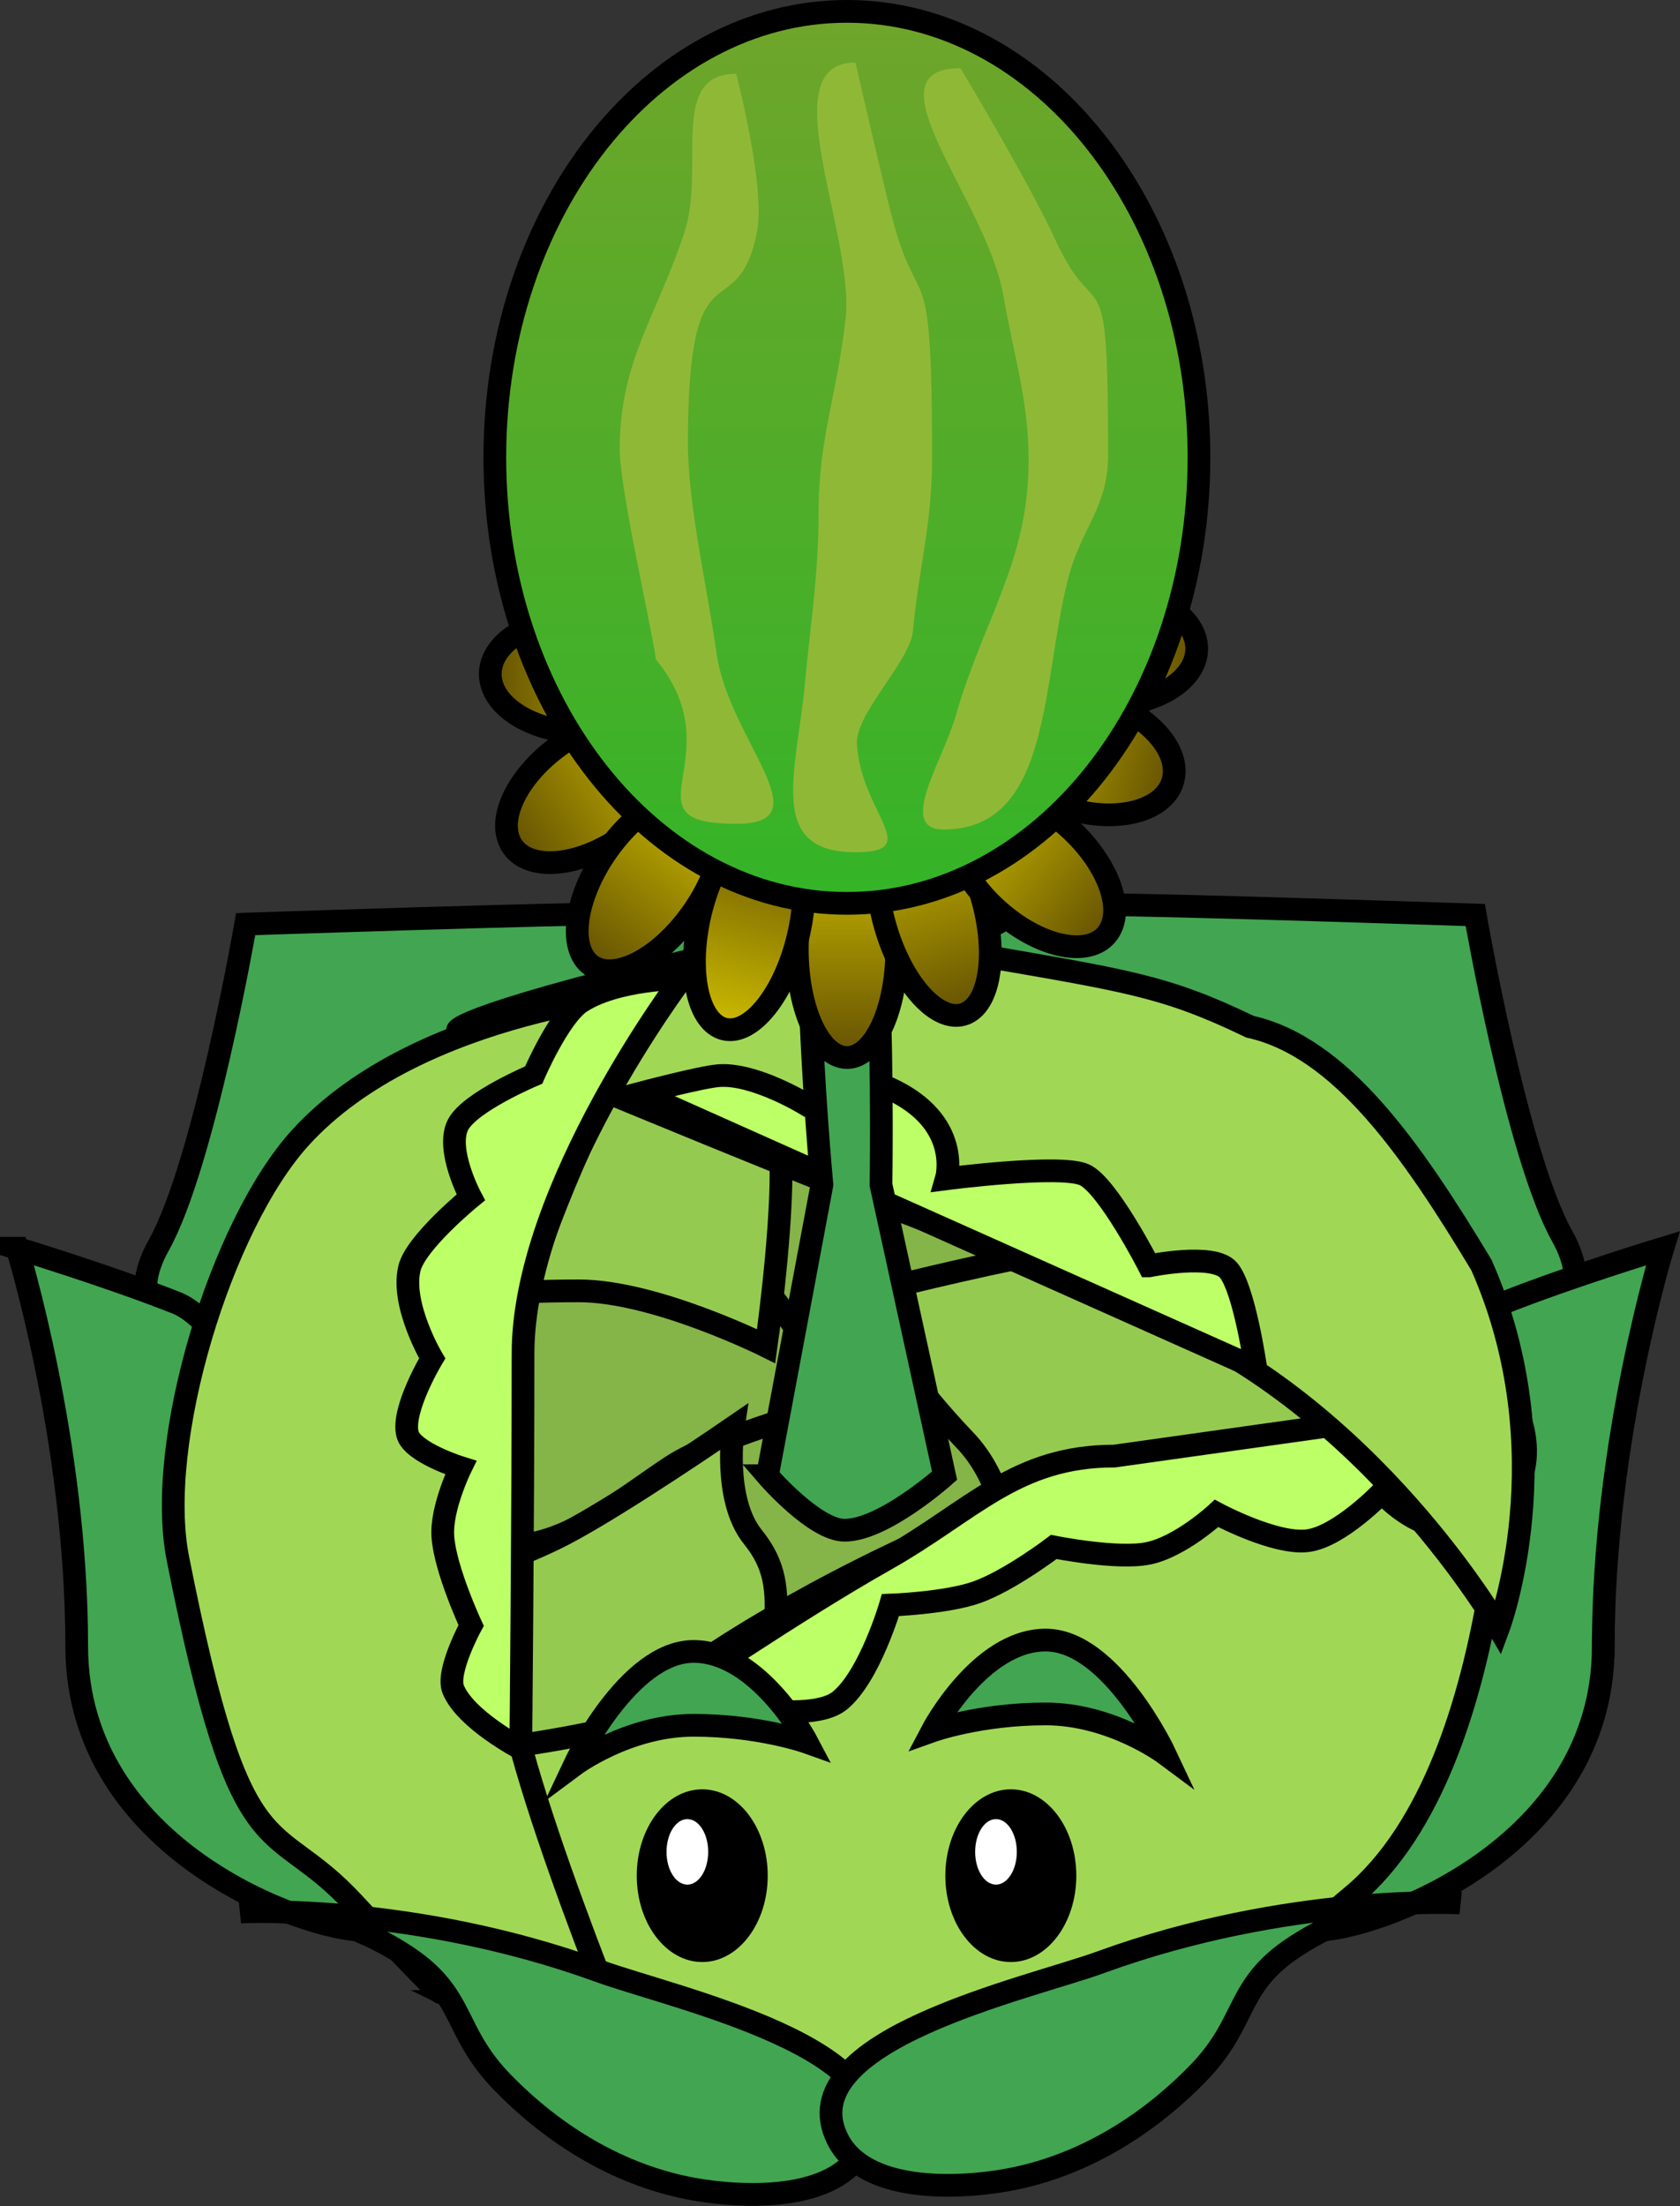 <svg version="1.1" xmlns="http://www.w3.org/2000/svg" xmlns:xlink="http://www.w3.org/1999/xlink" width="73.962" height="97.082" viewBox="0,0,73.962,97.082"><rect x="0" y="0" width="73.962" height="97.082" fill="#333333" stroke="none"/><defs><radialGradient cx="240.158" cy="144.063" r="10" gradientUnits="userSpaceOnUse" id="color-1"><stop offset="0" stop-color="#cdbc00"/><stop offset="1" stop-color="#6e5b03"/></radialGradient><linearGradient x1="240.063" y1="151.948" x2="240.063" y2="161.463" gradientUnits="userSpaceOnUse" id="color-2"><stop offset="0" stop-color="#cdbc00"/><stop offset="1" stop-color="#645103"/></linearGradient><linearGradient x1="242.463" y1="150.593" x2="245.288" y2="159.526" gradientUnits="userSpaceOnUse" id="color-3"><stop offset="0" stop-color="#cdbc00"/><stop offset="1" stop-color="#645103"/></linearGradient><linearGradient x1="244.891" y1="150.428" x2="251.615" y2="155.885" gradientUnits="userSpaceOnUse" id="color-4"><stop offset="0" stop-color="#cdbc00"/><stop offset="1" stop-color="#645103"/></linearGradient><linearGradient x1="246.448" y1="146.987" x2="254.436" y2="149.177" gradientUnits="userSpaceOnUse" id="color-5"><stop offset="0" stop-color="#cdbc00"/><stop offset="1" stop-color="#645103"/></linearGradient><linearGradient x1="247.25" y1="143.369" x2="255.458" y2="143.491" gradientUnits="userSpaceOnUse" id="color-6"><stop offset="0" stop-color="#cdbc00"/><stop offset="1" stop-color="#645103"/></linearGradient><linearGradient x1="247.38" y1="140.619" x2="254.599" y2="136.092" gradientUnits="userSpaceOnUse" id="color-7"><stop offset="0" stop-color="#cdbc00"/><stop offset="1" stop-color="#645103"/></linearGradient><linearGradient x1="245.685" y1="137.869" x2="251.187" y2="130.808" gradientUnits="userSpaceOnUse" id="color-8"><stop offset="0" stop-color="#cdbc00"/><stop offset="1" stop-color="#645103"/></linearGradient><linearGradient x1="245.256" y1="127.885" x2="242.86" y2="136.986" gradientUnits="userSpaceOnUse" id="color-9"><stop offset="0" stop-color="#cdbc00"/><stop offset="1" stop-color="#645103"/></linearGradient><linearGradient x1="239.954" y1="136.916" x2="239.954" y2="127.401" gradientUnits="userSpaceOnUse" id="color-10"><stop offset="0" stop-color="#cdbc00"/><stop offset="1" stop-color="#645103"/></linearGradient><linearGradient x1="237.354" y1="137.471" x2="234.528" y2="128.538" gradientUnits="userSpaceOnUse" id="color-11"><stop offset="0" stop-color="#cdbc00"/><stop offset="1" stop-color="#645103"/></linearGradient><linearGradient x1="235.386" y1="138.246" x2="229.199" y2="131.993" gradientUnits="userSpaceOnUse" id="color-12"><stop offset="0" stop-color="#cdbc00"/><stop offset="1" stop-color="#645103"/></linearGradient><linearGradient x1="233.12" y1="141.292" x2="225.628" y2="137.404" gradientUnits="userSpaceOnUse" id="color-13"><stop offset="0" stop-color="#cdbc00"/><stop offset="1" stop-color="#645103"/></linearGradient><linearGradient x1="232.566" y1="144.695" x2="224.358" y2="144.573" gradientUnits="userSpaceOnUse" id="color-14"><stop offset="0" stop-color="#cdbc00"/><stop offset="1" stop-color="#645103"/></linearGradient><linearGradient x1="232.437" y1="147.445" x2="225.217" y2="151.972" gradientUnits="userSpaceOnUse" id="color-15"><stop offset="0" stop-color="#cdbc00"/><stop offset="1" stop-color="#645103"/></linearGradient><linearGradient x1="234.132" y1="150.196" x2="228.63" y2="157.257" gradientUnits="userSpaceOnUse" id="color-16"><stop offset="0" stop-color="#cdbc00"/><stop offset="1" stop-color="#645103"/></linearGradient><linearGradient x1="234.561" y1="160.179" x2="236.956" y2="151.079" gradientUnits="userSpaceOnUse" id="color-17"><stop offset="0" stop-color="#cdbc00"/><stop offset="1" stop-color="#645103"/></linearGradient><linearGradient x1="240.058" y1="115.43" x2="240.058" y2="154.68" gradientUnits="userSpaceOnUse" id="color-18"><stop offset="0" stop-color="#6fa52a"/><stop offset="1" stop-color="#34b428"/></linearGradient></defs><g transform="translate(-202.773,-114.93)"><g data-paper-data="{&quot;isPaintingLayer&quot;:true}" fill="none" fill-rule="nonzero" stroke="none" stroke-width="none" stroke-linecap="butt" stroke-linejoin="miter" stroke-miterlimit="10" stroke-dasharray="" stroke-dashoffset="0" font-family="none" font-weight="none" font-size="none" text-anchor="none" style="mix-blend-mode: normal"><path d="M250.752,154.73c3.375,0 16.969,0.462 16.969,0.462c0,0 1.831,10.573 3.831,14.138c2.702,4.817 -4.647,6.6 -12.6,6.6c-7.953,0 -14.4,-4.477 -14.4,-10c0,-5.523 -1.753,-11.2 6.2,-11.2z" data-paper-data="{&quot;origPos&quot;:null,&quot;index&quot;:null}" fill="#42a551" stroke="#000000" stroke-width="1"/><path d="M236.758,166.33c0,5.523 -6.447,10 -14.4,10c-7.953,0 -15.302,-1.783 -12.6,-6.6c2,-3.565 3.831,-14.138 3.831,-14.138c0,0 13.594,-0.462 16.969,-0.462c7.953,0 6.2,5.677 6.2,11.2z" data-paper-data="{&quot;origPos&quot;:null}" fill="#42a551" stroke="#000000" stroke-width="1"/><path d="M203.528,169.856c0,0 3.992,1.207 7.022,2.407c3.03,1.2 8,11.898 8,20.9c0,9.002 2.63,6.7 0.2,6.7c-2.43,0 -12.6,-3.498 -12.6,-12.5c0,-9.002 -2.622,-17.507 -2.622,-17.507z" data-paper-data="{&quot;origPos&quot;:null,&quot;index&quot;:null}" fill="#42a551" stroke="#000000" stroke-width="1"/><path d="M273.358,187.363c0,9.002 -10.17,12.5 -12.6,12.5c-2.43,0 0.2,2.302 0.2,-6.7c0,-9.002 4.97,-19.7 8,-20.9c3.03,-1.2 7.022,-2.407 7.022,-2.407c0,0 -2.622,8.505 -2.622,17.507z" data-paper-data="{&quot;origPos&quot;:null}" fill="#42a551" stroke="#000000" stroke-width="1"/><path d="M227.158,198.73v-24.8l22.841,-2.757l1.559,27.557z" data-paper-data="{&quot;origPos&quot;:null}" fill="#85b448" stroke="#000000" stroke-width="1"/><path d="M229.358,175.13v-11.8h22v11.8z" data-paper-data="{&quot;origPos&quot;:null}" fill="#85b448" stroke="#000000" stroke-width="1"/><path d="M239.958,176.63c0,0 -5.447,1.396 -7.646,2.839c-2.022,1.326 -4.535,3.461 -6.954,3.461c-5.302,0 -9.6,-2.91 -9.6,-6.5c0,-3.59 7.098,-10.9 12.4,-10.9c5.302,0 11.8,11.1 11.8,11.1z" data-paper-data="{&quot;origPos&quot;:null}" fill="#85b448" stroke="#000000" stroke-width="1"/><path d="M255.758,169.13c4.639,0 8.4,3.627 8.4,8.1c0,4.473 -8.361,11.5 -13,11.5c-5.169,0 -2.347,-6.75 -5.938,-10.467c-2.054,-2.126 -5.062,-6.233 -5.062,-6.233c0,0 10.961,-2.9 15.6,-2.9z" data-paper-data="{&quot;origPos&quot;:null}" fill="#95ca51" stroke="#000000" stroke-width="1"/><path d="M237.158,166.53c0,3.034 -0.656,7.634 -0.656,7.634c0,0 -4.876,-2.434 -8.244,-2.434c-6.793,0 -11.7,1.239 -11.7,-3.4c0,-4.639 5.507,-8.4 12.3,-8.4c6.793,0 8.3,1.961 8.3,6.6z" data-paper-data="{&quot;origPos&quot;:null}" fill="#95ca51" stroke="#000000" stroke-width="1"/><path d="M236.358,194.03c0,7.014 0.099,7.5 -5.7,7.5c-5.799,0 -10.5,-5.686 -10.5,-12.7c0,-4.591 3.376,-4.272 7.448,-6.391c2.49,-1.296 7.452,-4.709 7.452,-4.709c0,0 -0.481,3.171 0.861,4.832c1.999,2.474 0.439,4.454 0.439,11.468z" data-paper-data="{&quot;origPos&quot;:null}" fill="#95ca51" stroke="#000000" stroke-width="1"/><path d="M262.333,198.333c-4.507,3.793 -11.288,9.667 -22.333,9.667c-2.668,0 -9.731,-1.96 -12.277,-2.756c-4.415,-1.38 -12.037,-12.5 -12.037,-12.5c0,0 9.252,-0.535 14.448,-1.878c3.667,-3.891 19.821,-12.867 30.867,-12.867l8.116,-2.07c0,0 0.218,16.513 -6.782,22.404z" data-paper-data="{&quot;origPos&quot;:null}" fill="#a0d856" stroke="#000000" stroke-width="1"/><path d="M268,181.833c-2.257,1.232 -4.39,-1.232 -4.39,-1.232c0,0 -1.863,1.945 -3.269,2.123c-1.435,0.182 -4.01,-1.201 -4.01,-1.201c0,0 -1.574,1.462 -3.008,1.757c-1.362,0.281 -4.156,-0.281 -4.156,-0.281c0,0 -1.934,1.473 -3.385,1.99c-1.356,0.482 -3.807,0.569 -3.807,0.569c0,0 -0.919,3.143 -2.232,4.203c-1.559,1.259 -7.276,-0.328 -7.276,-0.328c0,0 5.379,-3.668 9.304,-5.882c3.803,-2.145 5.697,-4.551 10.063,-4.551l17.52,-2.462c0,0 1.98,3.477 -1.353,5.295z" data-paper-data="{&quot;origPos&quot;:null}" fill="#bdff66" stroke="#000000" stroke-width="1"/><path d="M235.6,156.6c6.759,-0.473 1.888,0.171 9.733,0.267c7.117,1.226 8.691,1.426 12.472,3.241c3.985,0.895 7.088,5.339 10.188,10.487c3.639,8.234 0.758,15.95 0.758,15.95c0,0 -5.615,-9.735 -15.152,-13.678c-9.537,-3.943 -6.446,-2.867 -11.2,-4.667c-5.054,-1.913 -19.484,-7.937 -19.484,-7.937c0,0 -0.049,-0.687 12.684,-3.663z" data-paper-data="{&quot;origPos&quot;:null}" fill="#a0d856" stroke="#000000" stroke-width="1"/><path d="M253.358,170.63c0,0 2.835,-0.588 3.497,0.188c0.704,0.824 1.203,4.312 1.203,4.312l-27.1,-12.1c0,0 2.646,-0.702 3.444,-0.768c1.583,-0.13 3.856,1.268 3.856,1.268c0,0 3.247,-0.904 3.661,-0.715c3.247,1.484 2.516,3.983 2.516,3.983c0,0 5.034,-0.653 6.08,-0.175c1.031,0.471 2.842,4.007 2.842,4.007z" data-paper-data="{&quot;origPos&quot;:null}" fill="#bdff66" stroke="#000000" stroke-width="1"/><path d="M223,203c-2.841,-2.873 2.288,3.171 -4.667,-4.333c-3.683,-3.974 -4.909,-0.974 -7.728,-15.159c-1.015,-5.105 1.888,-14.661 5.388,-18.513c5.239,-5.766 15.758,-6.45 15.758,-6.45c0,0 -7.815,13.665 -6.752,20.122c0,4.776 -0.046,5.333 0,9.333c0.049,4.275 5.916,18.263 5.916,18.263c0,0 -0.249,0.513 -7.916,-3.263z" data-paper-data="{&quot;origPos&quot;:null}" fill="#a0d856" stroke="#000000" stroke-width="1"/><path d="M225.8,174.5c0,7.272 -0.1,17.367 -0.1,17.367c0,0 -2.438,-1.276 -2.975,-2.604c-0.317,-0.784 0.789,-2.809 0.789,-2.809c0,0 -1.15,-2.467 -1.245,-3.918c-0.083,-1.26 0.787,-3.028 0.787,-3.028c0,0 -2.13,-0.663 -2.341,-1.471c-0.279,-1.068 1.085,-3.336 1.085,-3.336c0,0 -1.391,-2.337 -1.002,-3.961c0.274,-1.141 2.701,-3.123 2.701,-3.123c0,0 -1.123,-2.104 -0.562,-3.195c0.519,-1.01 3.331,-2.188 3.331,-2.188c0,0 1.111,-2.585 2.078,-3.216c1.579,-1.029 4.445,-1.037 4.445,-1.037c0,0 -6.992,9.247 -6.992,16.519z" data-paper-data="{&quot;origPos&quot;:null}" fill="#bdff66" stroke="#000000" stroke-width="1"/><path d="M236.558,179.863l2.4,-12.8c0,0 -1.734,-18.484 0.805,-18.26c2.113,0.186 1.795,18.26 1.795,18.26l2.8,12.8c0,0 -2.683,2.4 -4.4,2.4c-1.327,0 -3.4,-2.4 -3.4,-2.4z" data-paper-data="{&quot;origPos&quot;:null}" fill="#42a551" stroke="#000000" stroke-width="1"/><path d="M250.158,144.063c0,5.302 -4.477,9.6 -10,9.6c-5.523,0 -10,-4.298 -10,-9.6c0,-5.302 4.477,-9.6 10,-9.6c5.523,0 10,4.298 10,9.6z" data-paper-data="{&quot;origPos&quot;:null}" fill="url(#color-1)" stroke="#000000" stroke-width="1"/><path d="M242.252,156.705c0,2.627 -0.98,4.757 -2.189,4.757c-1.209,0 -2.189,-2.13 -2.189,-4.757c0,-2.627 0.98,-4.757 2.189,-4.757c1.209,0 2.189,2.13 2.189,4.757z" data-paper-data="{&quot;origPos&quot;:null,&quot;origRot&quot;:0}" fill="url(#color-2)" stroke="#000000" stroke-width="1"/><path d="M245.931,154.186c0.78,2.467 0.493,4.858 -0.642,5.34c-1.135,0.482 -2.688,-1.126 -3.468,-3.593c-0.78,-2.467 -0.493,-4.858 0.642,-5.34c1.135,-0.482 2.688,1.126 3.468,3.593z" data-paper-data="{&quot;origPos&quot;:null,&quot;origRot&quot;:0}" fill="url(#color-3)" stroke="#000000" stroke-width="1"/><path d="M249.509,151.078c1.857,1.507 2.8,3.659 2.107,4.807c-0.693,1.148 -2.761,0.857 -4.617,-0.65c-1.857,-1.507 -2.8,-3.659 -2.107,-4.807c0.693,-1.148 2.761,-0.857 4.617,0.65z" data-paper-data="{&quot;origPos&quot;:null,&quot;origRot&quot;:0}" fill="url(#color-4)" stroke="#000000" stroke-width="1"/><path d="M250.946,145.613c2.206,0.605 3.768,2.2 3.49,3.564c-0.278,1.364 -2.292,1.979 -4.498,1.374c-2.206,-0.605 -3.768,-2.2 -3.49,-3.564c0.278,-1.364 2.292,-1.979 4.498,-1.374z" data-paper-data="{&quot;origPos&quot;:null,&quot;origRot&quot;:0}" fill="url(#color-5)" stroke="#000000" stroke-width="1"/><path d="M251.382,140.893c2.266,0.034 4.091,1.197 4.076,2.598c-0.015,1.401 -1.865,2.51 -4.132,2.476c-2.266,-0.034 -4.091,-1.197 -4.076,-2.598c0.015,-1.401 1.865,-2.51 4.132,-2.476z" data-paper-data="{&quot;origPos&quot;:null,&quot;origRot&quot;:0}" fill="url(#color-6)" stroke="#000000" stroke-width="1"/><path d="M249.948,136.124c1.994,-1.25 4.076,-1.265 4.651,-0.032c0.575,1.233 -0.575,3.245 -2.568,4.495c-1.994,1.25 -4.076,1.265 -4.651,0.032c-0.575,-1.233 0.575,-3.245 2.568,-4.495z" data-paper-data="{&quot;origPos&quot;:null,&quot;origRot&quot;:0}" fill="url(#color-7)" stroke="#000000" stroke-width="1"/><path d="M246.811,132.638c1.519,-1.95 3.478,-2.769 4.375,-1.83c0.897,0.939 0.393,3.281 -1.127,5.231c-1.519,1.95 -3.478,2.769 -4.375,1.83c-0.897,-0.939 -0.393,-3.281 1.127,-5.231z" data-paper-data="{&quot;origPos&quot;:null,&quot;origRot&quot;:0}" fill="url(#color-8)" stroke="#000000" stroke-width="1"/><path d="M246.152,133.176c-0.661,2.513 -2.135,4.219 -3.291,3.81c-1.156,-0.409 -1.557,-2.778 -0.896,-5.291c0.661,-2.513 2.135,-4.219 3.291,-3.81c1.156,0.409 1.557,2.778 0.896,5.291z" data-paper-data="{&quot;origPos&quot;:null,&quot;origRot&quot;:0}" fill="url(#color-9)" stroke="#000000" stroke-width="1"/><path d="M237.765,132.159c0,-2.627 0.98,-4.757 2.189,-4.757c1.209,0 2.189,2.13 2.189,4.757c0,2.627 -0.98,4.757 -2.189,4.757c-1.209,0 -2.189,-2.13 -2.189,-4.757z" data-paper-data="{&quot;origPos&quot;:null,&quot;origRot&quot;:0,&quot;index&quot;:null}" fill="url(#color-10)" stroke="#000000" stroke-width="1"/><path d="M233.886,133.878c-0.78,-2.467 -0.493,-4.858 0.642,-5.34c1.135,-0.482 2.688,1.126 3.468,3.593c0.78,2.467 0.493,4.858 -0.642,5.34c-1.135,0.482 -2.688,-1.126 -3.468,-3.593z" data-paper-data="{&quot;origPos&quot;:null,&quot;origRot&quot;:0,&quot;index&quot;:null}" fill="url(#color-11)" stroke="#000000" stroke-width="1"/><path d="M230.854,137.032c-1.708,-1.727 -2.449,-3.983 -1.655,-5.039c0.794,-1.056 2.823,-0.513 4.532,1.214c1.708,1.727 2.449,3.983 1.655,5.039c-0.794,1.056 -2.823,0.513 -4.532,-1.214z" data-paper-data="{&quot;origPos&quot;:null,&quot;origRot&quot;:0,&quot;index&quot;:null}" fill="url(#color-12)" stroke="#000000" stroke-width="1"/><path d="M228.48,141.664c-2.069,-1.073 -3.346,-2.98 -2.852,-4.259c0.494,-1.279 2.571,-1.446 4.64,-0.372c2.069,1.073 3.346,2.98 2.852,4.259c-0.494,1.279 -2.571,1.446 -4.64,0.372z" data-paper-data="{&quot;origPos&quot;:null,&quot;origRot&quot;:0,&quot;index&quot;:null}" fill="url(#color-13)" stroke="#000000" stroke-width="1"/><path d="M228.434,147.171c-2.266,-0.034 -4.091,-1.197 -4.076,-2.598c0.015,-1.401 1.865,-2.51 4.132,-2.476c2.266,0.034 4.091,1.197 4.076,2.598c-0.015,1.401 -1.865,2.51 -4.132,2.476z" data-paper-data="{&quot;origPos&quot;:null,&quot;origRot&quot;:0,&quot;index&quot;:null}" fill="url(#color-14)" stroke="#000000" stroke-width="1"/><path d="M229.869,151.94c-1.994,1.25 -4.076,1.265 -4.651,0.032c-0.575,-1.233 0.575,-3.245 2.568,-4.495c1.994,-1.25 4.076,-1.265 4.651,-0.032c0.575,1.233 -0.575,3.245 -2.568,4.495z" data-paper-data="{&quot;origPos&quot;:null,&quot;origRot&quot;:0,&quot;index&quot;:null}" fill="url(#color-15)" stroke="#000000" stroke-width="1"/><path d="M233.005,155.427c-1.519,1.95 -3.478,2.769 -4.375,1.83c-0.897,-0.939 -0.393,-3.281 1.127,-5.231c1.519,-1.95 3.478,-2.769 4.375,-1.83c0.897,0.939 0.393,3.281 -1.127,5.231z" data-paper-data="{&quot;origPos&quot;:null,&quot;origRot&quot;:0,&quot;index&quot;:null}" fill="url(#color-16)" stroke="#000000" stroke-width="1"/><path d="M233.665,154.889c0.661,-2.513 2.135,-4.219 3.291,-3.81c1.156,0.409 1.557,2.778 0.896,5.291c-0.661,2.513 -2.135,4.219 -3.291,3.81c-1.156,-0.409 -1.557,-2.778 -0.896,-5.291z" data-paper-data="{&quot;origPos&quot;:null,&quot;origRot&quot;:0,&quot;index&quot;:null}" fill="url(#color-17)" stroke="#000000" stroke-width="1"/><path d="M240.758,209.463c-1.2,2.386 -5.342,2.162 -7.4,1.8c-3.256,-0.573 -6.175,-2.346 -8.478,-4.719c-2.187,-2.254 -1.6,-3.803 -4.219,-5.536c-3.763,-2.49 -7.304,-1.946 -7.304,-1.946c0,0 7.568,-0.392 15.8,2.6c3.267,1.187 13.784,3.458 11.6,7.8z" data-paper-data="{&quot;origPos&quot;:null}" fill="#42a551" stroke="#000000" stroke-width="1"/><path d="M251.254,201.263c8.232,-2.992 15.8,-2.6 15.8,-2.6c0,0 -3.54,-0.544 -7.304,1.946c-2.619,1.733 -2.032,3.282 -4.219,5.536c-2.302,2.373 -5.222,4.145 -8.478,4.719c-2.058,0.362 -6.2,0.586 -7.4,-1.8c-2.183,-4.342 8.333,-6.613 11.6,-7.8z" data-paper-data="{&quot;origPos&quot;:null,&quot;index&quot;:null}" fill="#42a551" stroke="#000000" stroke-width="1"/><g data-paper-data="{&quot;origPos&quot;:null}" stroke="none" stroke-width="0"><path d="M236.572,197.463c0,2.099 -1.291,3.8 -2.883,3.8c-1.592,0 -2.883,-1.701 -2.883,-3.8c0,-2.099 1.291,-3.8 2.883,-3.8c1.592,0 2.883,1.701 2.883,3.8z" data-paper-data="{&quot;origPos&quot;:null}" fill="#000000"/><path d="M233.951,196.415c0,0.796 -0.411,1.441 -0.917,1.441c-0.507,0 -0.917,-0.645 -0.917,-1.441c0,-0.796 0.411,-1.441 0.917,-1.441c0.507,0 0.917,0.645 0.917,1.441z" data-paper-data="{&quot;origPos&quot;:null}" fill="#ffffff"/></g><g data-paper-data="{&quot;origPos&quot;:null}" stroke="none" stroke-width="0"><path d="M250.158,197.463c0,2.099 -1.291,3.8 -2.883,3.8c-1.592,0 -2.883,-1.701 -2.883,-3.8c0,-2.099 1.291,-3.8 2.883,-3.8c1.592,0 2.883,1.701 2.883,3.8z" data-paper-data="{&quot;origPos&quot;:null}" fill="#000000"/><path d="M247.538,196.415c0,0.796 -0.411,1.441 -0.917,1.441c-0.507,0 -0.917,-0.645 -0.917,-1.441c0,-0.796 0.411,-1.441 0.917,-1.441c0.507,0 0.917,0.645 0.917,1.441z" data-paper-data="{&quot;origPos&quot;:null}" fill="#ffffff"/></g><path d="M238.308,191.596c0,0 -2.101,-0.75 -5,-0.75c-2.899,0 -5.25,1.75 -5.25,1.75c0,0 2.351,-5 5.25,-5c2.899,0 5,4 5,4z" data-paper-data="{&quot;origPos&quot;:null}" fill="#42a551" stroke="#000000" stroke-width="1"/><path d="M248.808,187.096c2.9,0 5.25,5 5.25,5c0,0 -2.35,-1.75 -5.25,-1.75c-2.9,0 -5,0.75 -5,0.75c0,0 2.1,-4 5,-4z" data-paper-data="{&quot;origPos&quot;:null,&quot;index&quot;:null}" fill="#42a551" stroke="#000000" stroke-width="1"/><g><path d="M255.558,135.055c0,10.839 -6.94,19.625 -15.5,19.625c-8.56,0 -15.5,-8.786 -15.5,-19.625c0,-10.839 6.94,-19.625 15.5,-19.625c8.56,0 15.5,8.786 15.5,19.625z" data-paper-data="{&quot;origPos&quot;:null}" fill="url(#color-18)" stroke="#000000" stroke-width="1"/><path d="M243.808,135.055c0,2.986 -0.56,4.668 -0.843,7.64c-0.129,1.357 -2.55,3.628 -2.466,4.989c0.187,3.036 2.976,4.746 -0.066,4.746c-3.944,0 -2.584,-3.535 -2.22,-7.462c0.249,-2.691 0.595,-4.71 0.595,-7.413c0,-3.364 0.821,-5.26 1.192,-8.604c0.413,-3.722 -3.312,-11.271 0.433,-11.271c0,0 1.138,4.945 1.553,6.582c1.243,4.911 1.822,1.197 1.822,10.793z" data-paper-data="{&quot;origPos&quot;:null}" fill="#90b837" stroke="#000000" stroke-width="0"/><path d="M251.558,134.93c0,2.365 -1.187,3.203 -1.77,5.495c-1.172,4.603 -0.73,11.005 -5.48,11.005c-2.052,0 -0.03,-3.017 0.536,-4.99c1.232,-4.286 3.214,-6.801 3.214,-11.26c0,-2.641 -0.661,-4.629 -1.108,-7.231c-0.719,-4.188 -6.141,-10.019 -1.892,-10.019c0,0 3.021,5.026 4.169,7.537c1.882,4.114 2.331,0.212 2.331,9.463z" data-paper-data="{&quot;origPos&quot;:null}" fill="#90b837" stroke="none" stroke-width="0"/><path d="M233.058,134.43c0,2.727 0.883,6.513 1.256,9.215c0.534,3.869 4.775,7.535 0.869,7.535c-5.112,0 -0.011,-2.923 -3.528,-7.227c-0.266,-1.752 -1.597,-7.501 -1.597,-9.273c0,-3.891 1.645,-5.85 2.853,-9.548c0.93,-2.846 -0.721,-6.952 2.272,-6.952c0,0 1.324,5.033 0.909,7.007c-0.912,4.329 -3.034,0.13 -3.034,9.243z" data-paper-data="{&quot;origPos&quot;:null}" fill="#90b837" stroke="none" stroke-width="0"/></g></g></g></svg>